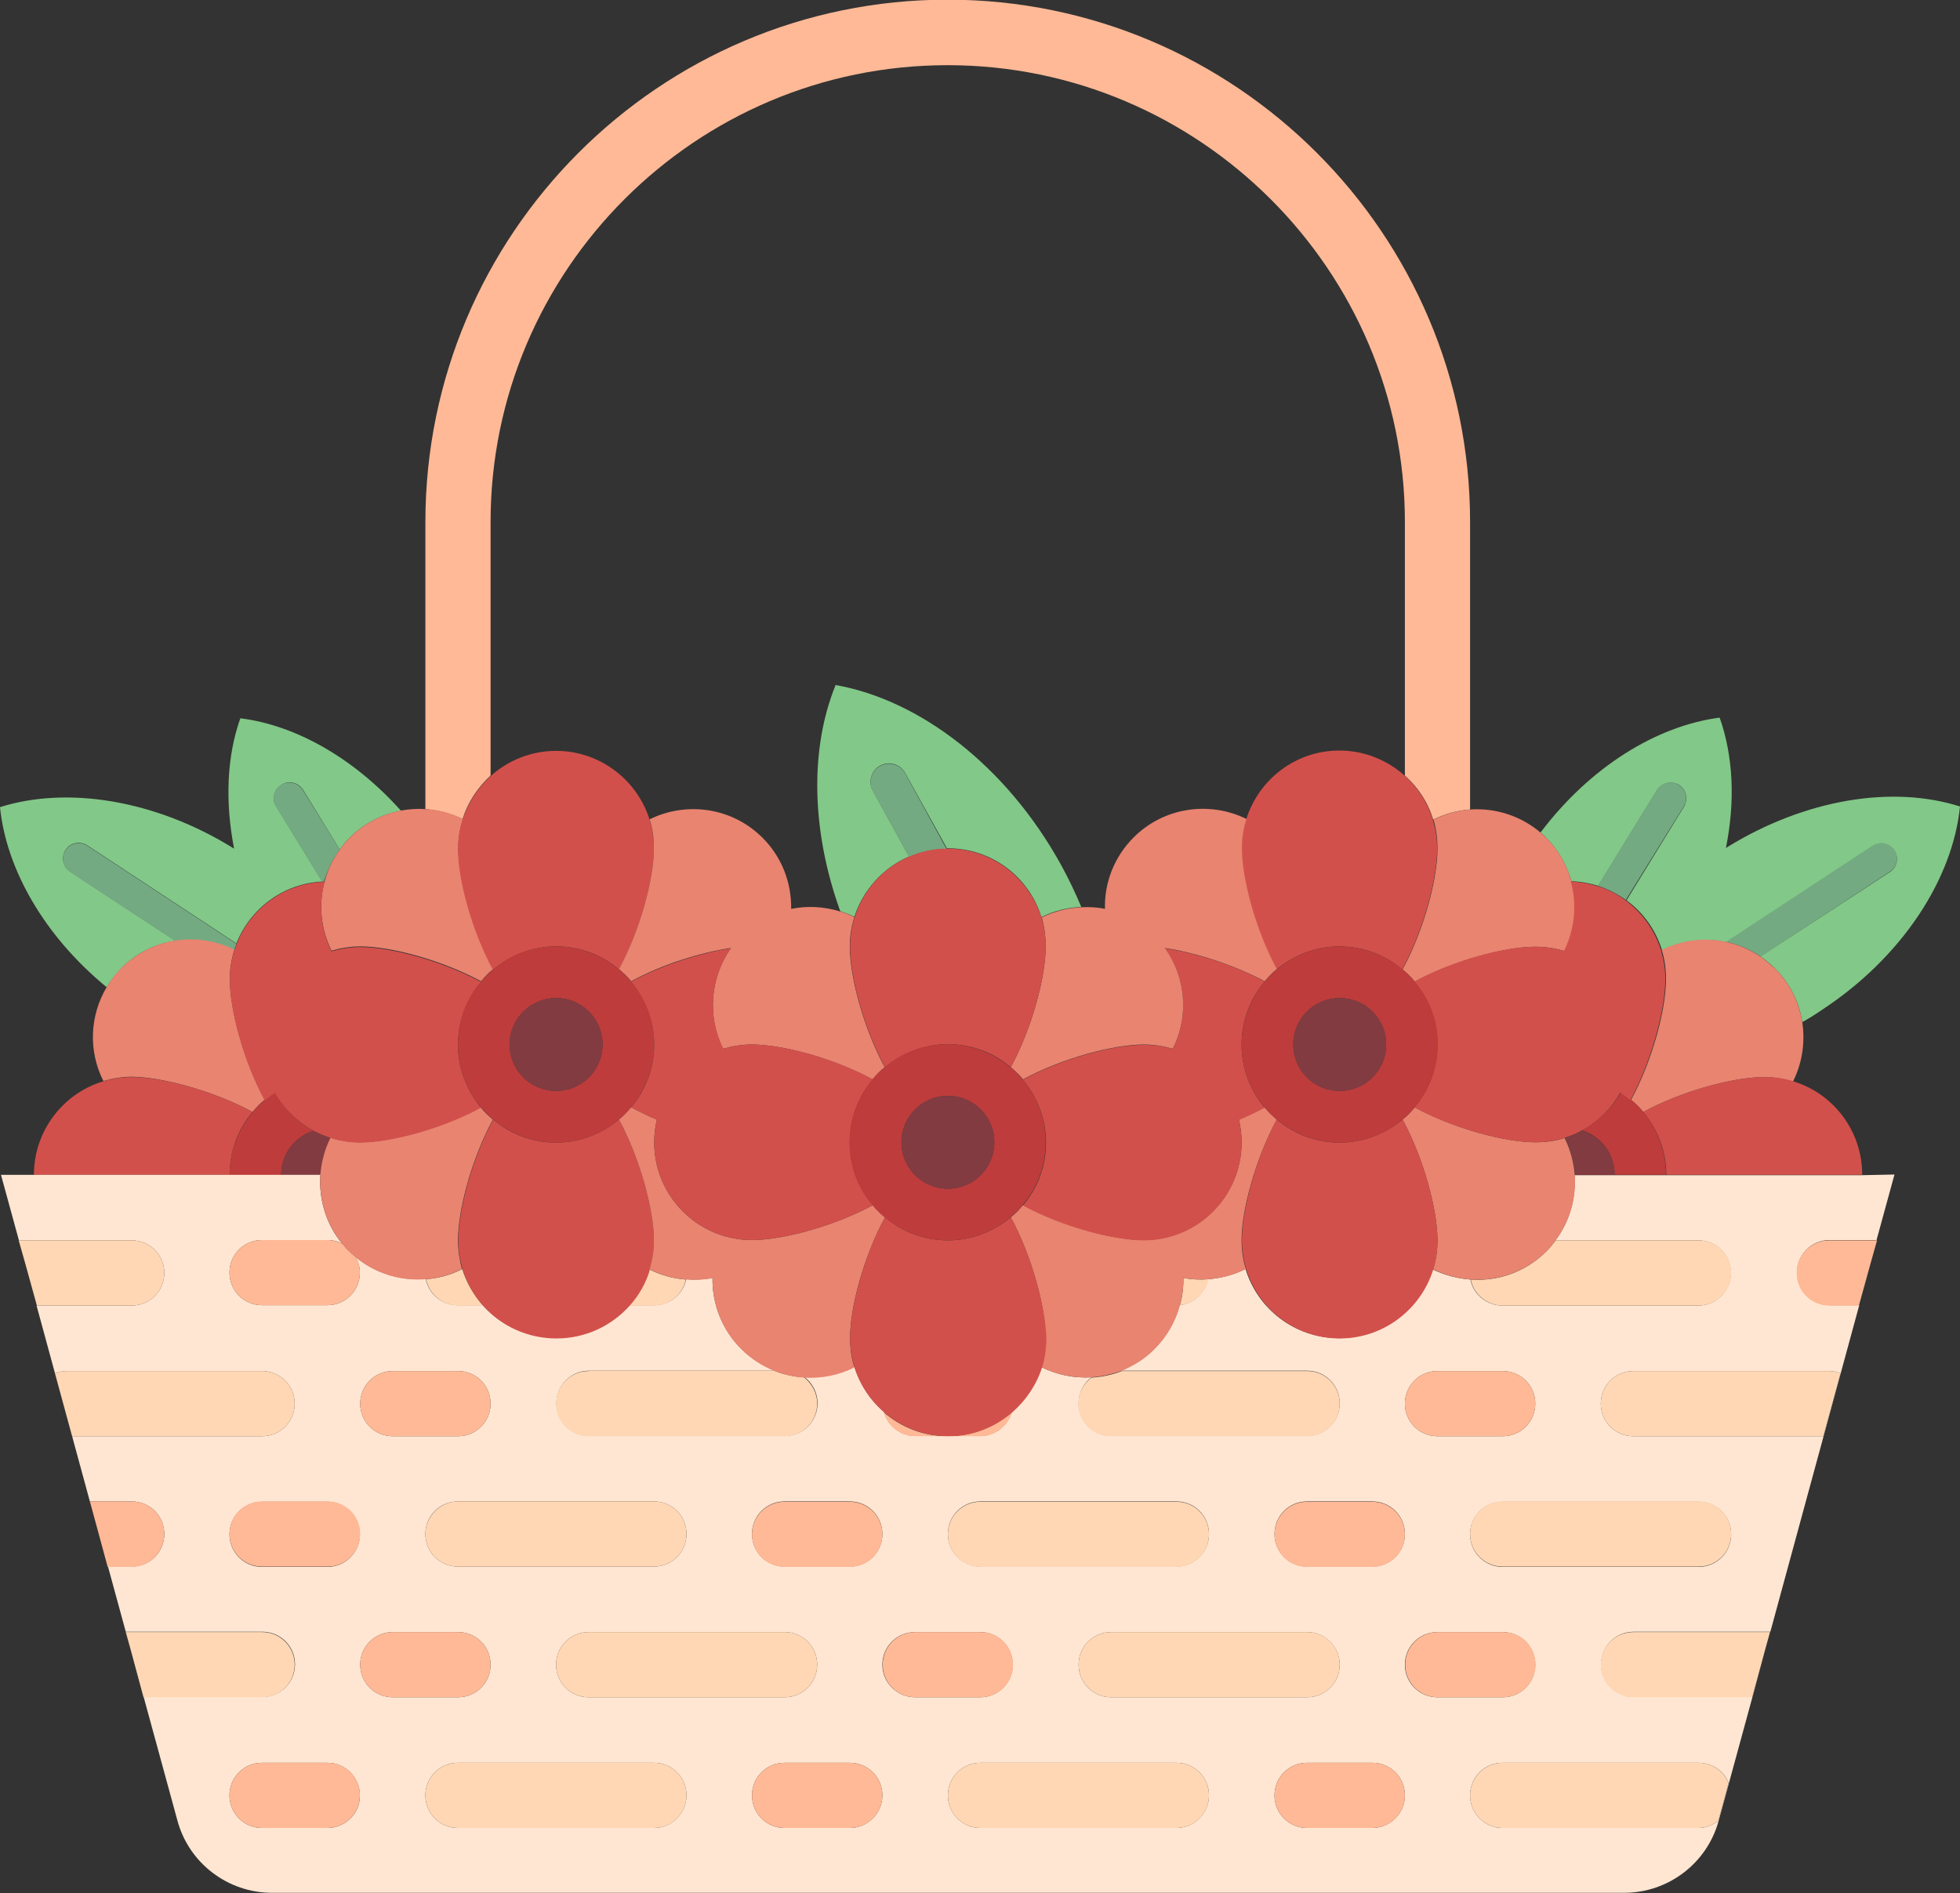 <?xml version="1.0" encoding="utf-8"?>
<!-- Generator: Adobe Illustrator 19.0.0, SVG Export Plug-In . SVG Version: 6.00 Build 0)  -->
<svg version="1.1" id="Capa_1" xmlns="http://www.w3.org/2000/svg" xmlns:xlink="http://www.w3.org/1999/xlink" x="0px" y="0px"
	 viewBox="0 133.4 595.3 575.1" style="enable-background:new 0 133.4 595.3 575.1;" xml:space="preserve">
<rect x="0" y="133.4" width="595.3" height="575.1" fill="#333333" stroke="none"/>
<style type="text/css">
	.st0{fill:#82C888;}
	.st1{fill:#73AA82;}
	.st2{fill:#E88470;}
	.st3{fill:#D2504B;}
	.st4{fill:#BE3C3C;}
	.st5{fill:#823C41;}
	.st6{fill:#FFB996;}
	.st7{fill:#FFE6D2;}
	.st8{fill:#FFD7B4;}
</style>
<g>
	<path class="st0" d="M276.1,393.6l-11-20c-1.5-2.7-0.5-6.1,2.2-7.6c2.7-1.5,6.1-0.5,7.6,2.2l12.7,22.9c0.1,0,0.2,0,0.3,0
		c13.4,0,24.7,8.8,28.4,20.9c3.8-1.9,7.9-2.9,12.1-3.1c-1.8-4.3-3.8-8.5-6.1-12.7c-16.7-30.3-43.1-50.2-68.5-54.7
		c-7.8,19.1-7.5,44,1.4,68.7c1.5,0.5,2.9,1,4.3,1.7C262.1,403.8,268.2,397,276.1,393.6z"/>
	<path class="st1" d="M274.9,368.3c-1.5-2.7-4.9-3.7-7.6-2.2c-2.7,1.5-3.7,4.9-2.2,7.6l11,20c3.5-1.5,7.4-2.4,11.4-2.4L274.9,368.3z
		"/>
	<path class="st0" d="M53.3,419.2l-32-21c-2.2-1.4-2.8-4.4-1.4-6.6c1.4-2.2,4.4-2.8,6.6-1.4L71.8,420c4.2-10.6,14.2-18.2,26.1-18.8
		l-14-22.8c-1.4-2.2-0.7-5.2,1.6-6.6c2.2-1.4,5.2-0.7,6.6,1.6l11.1,18.1c0.9-1.3,1.9-2.5,3-3.6c4.4-4.4,9.9-7.2,15.6-8.2
		c-14.3-16-32-26-48.8-28.1c-4.1,11.5-4.7,25.3-1.9,39.6c-24.1-15-50.9-19-71.1-12.6c1.9,18.8,13.4,39.1,32.4,54.7
		c1.2-2,2.7-3.9,4.4-5.7C41.4,422.9,47.2,420.1,53.3,419.2z"/>
	<path class="st1" d="M26.5,390.3c-2.2-1.4-5.2-0.8-6.6,1.4c-1.4,2.2-0.8,5.2,1.4,6.6l32,21c6-0.9,12.2,0,17.8,2.8
		c0.2-0.7,0.5-1.3,0.7-2L26.5,390.3z"/>
	<path class="st1" d="M103.2,391.5L92,373.4c-1.4-2.2-4.3-2.9-6.6-1.6c-2.2,1.4-2.9,4.3-1.6,6.6l14,22.8c0.2,0,0.4,0,0.6,0
		C99.5,397.7,101,394.5,103.2,391.5z"/>
	<path class="st1" d="M574,398.2c2.2-1.4,2.8-4.4,1.4-6.6c-1.4-2.2-4.4-2.8-6.6-1.4l-44.6,29.3c3.7,0.8,7.3,2.3,10.6,4.5L574,398.2z
		"/>
	<path class="st0" d="M477.3,401.1c2.8,0.1,5.5,0.6,8.1,1.4l17.9-29.1c1.4-2.2,4.3-2.9,6.6-1.6c2.2,1.4,2.9,4.3,1.6,6.6l-17.5,28.5
		c5.1,3.7,8.9,9,10.8,15.2c6.1-3,12.9-3.9,19.4-2.5l44.6-29.3c2.2-1.4,5.2-0.8,6.6,1.4c1.4,2.2,0.8,5.2-1.4,6.6L534.7,424
		c1.5,1,3,2.2,4.4,3.6c4.6,4.6,7.4,10.4,8.3,16.3c2-1.1,3.9-2.3,5.8-3.6c24.7-16.2,39.9-40,42.1-61.9c-20.3-6.5-47-2.4-71.1,12.6
		c2.9-14.3,2.2-28-1.9-39.6c-19.1,2.5-39.3,14.9-54.4,34.9c0.6,0.5,1.2,1,1.7,1.6C473.4,391.7,475.9,396.3,477.3,401.1z"/>
	<path class="st1" d="M511.4,378.4c1.4-2.2,0.7-5.2-1.6-6.6c-2.2-1.4-5.2-0.7-6.6,1.6l-17.9,29.1c3.1,1,6,2.5,8.5,4.3L511.4,378.4z"
		/>
	<path class="st2" d="M534.7,424c-3.3-2.2-6.8-3.7-10.6-4.5c-6.5-1.4-13.4-0.5-19.4,2.5c0.9,2.8,1.3,5.7,1.3,8.8
		c0,9.2-4.1,24.7-10.6,36.7c1.3,1.1,2.6,2.3,3.7,3.7c12-6.5,27.6-10.6,36.7-10.6c3.1,0,6,0.5,8.8,1.3c2.8-5.6,3.7-11.9,2.8-18
		c-1-6-3.7-11.7-8.3-16.3C537.7,426.3,536.2,425.1,534.7,424z"/>
	<path class="st3" d="M499.1,471.2c4.3,5.2,7,11.8,7,19.1h59.5c0-13.4-8.8-24.7-20.9-28.4c-2.8-0.9-5.7-1.3-8.8-1.3
		C526.6,460.6,511.1,464.7,499.1,471.2z"/>
	<path class="st4" d="M499.1,471.2c-1.1-1.3-2.3-2.6-3.7-3.7c-1-0.8-2-1.6-3.1-2.3c-2.8,4.9-6.9,8.9-11.8,11.6
		c5.7,1.8,9.9,7.1,9.9,13.5H506C506,483.1,503.4,476.4,499.1,471.2z"/>
	<path class="st5" d="M480.5,476.9c-1.7,0.9-3.4,1.6-5.2,2.2c1.8,3.6,2.8,7.4,3.1,11.3h12.1C490.4,484,486.2,478.7,480.5,476.9z"/>
	<path class="st2" d="M76.7,471.2c1.1-1.3,2.3-2.6,3.7-3.7c-6.5-12-10.6-27.6-10.6-36.7c0-3.1,0.5-6.1,1.4-8.9
		c-5.6-2.8-11.8-3.7-17.8-2.8c-6,0.9-11.8,3.7-16.5,8.3c-1.7,1.7-3.2,3.7-4.4,5.7c-5.3,8.8-5.7,19.6-1.1,28.7
		c2.8-0.8,5.7-1.3,8.7-1.3C49.1,460.6,64.7,464.7,76.7,471.2z"/>
	<path class="st3" d="M76.7,471.2c-12-6.5-27.6-10.6-36.7-10.6c-3,0-6,0.5-8.7,1.3c-12.2,3.7-21,15.1-21,28.4h59.5
		C69.7,483.1,72.3,476.4,76.7,471.2z"/>
	<path class="st4" d="M95.3,476.9c-5-2.7-9.1-6.7-11.8-11.6c-1.1,0.7-2.1,1.5-3.1,2.3c-1.3,1.1-2.6,2.3-3.7,3.7
		c-4.3,5.2-7,11.8-7,19.1h15.7C85.4,484,89.5,478.7,95.3,476.9z"/>
	<path class="st5" d="M100.5,479.1c-1.8-0.6-3.5-1.3-5.2-2.2c-5.7,1.8-9.9,7.1-9.9,13.5h12C97.6,486.5,98.7,482.6,100.5,479.1z"/>
	<path class="st6" d="M149,369v-77c0-76.6,62.3-138.8,138.8-138.8S426.7,215.5,426.7,292v77c4,3.6,7,8.1,8.6,13.4
		c3.5-1.8,7.4-2.8,11.2-3.1V292c0-87.5-71.2-158.7-158.7-158.7S129.2,204.5,129.2,292v87.2c3.9,0.3,7.7,1.3,11.3,3
		C142.1,377.1,145.1,372.6,149,369z"/>
	<path class="st7" d="M565.5,490.4H506h-15.7h-12.1c0.5,6.9-1.4,14-5.8,19.8h43.4c5.5,0,9.9,4.4,9.9,9.9s-4.4,9.9-9.9,9.9h-59.5
		c-4.8,0-8.8-3.4-9.7-7.9c-3.9-0.3-7.8-1.3-11.5-3.1c-3.8,12.1-15.1,20.9-28.4,20.9c-13.4,0-24.7-8.8-28.4-21
		c-3.6,1.8-7.5,2.8-11.4,3.1c-0.8,4.2-4.3,7.4-8.7,7.9c-1.3,4.9-3.8,9.5-7.7,13.3c-3,3-6.4,5.1-10,6.6H397c5.5,0,9.9,4.4,9.9,9.9
		s-4.4,9.9-9.9,9.9h-59.5c-5.5,0-9.9-4.4-9.9-9.9c0-3.2,1.5-6.1,3.9-7.9c-5.2,0.3-10.4-0.7-15.2-3.1c-1.7,5.4-4.8,10.1-9,13.6
		c-1.2,4.2-5,7.3-9.5,7.3h-9.9H278c-4.6,0-8.4-3.1-9.5-7.3c-4.2-3.6-7.3-8.3-9-13.7c-4.8,2.4-10,3.4-15.2,3.1c2.4,1.8,4,4.7,4,8
		c0,5.5-4.4,9.9-9.9,9.9h-59.5c-5.5,0-9.9-4.4-9.9-9.9c0-5.5,4.4-9.9,9.9-9.9h56.4c-3.7-1.5-7.2-3.7-10.2-6.7
		c-5.9-5.9-8.8-13.7-8.7-21.5c-2.6,0.5-5.3,0.6-8,0.4c-0.9,4.5-4.9,7.9-9.7,7.9H191c-5.4,6.1-13.4,9.9-22.2,9.9
		c-8.8,0-16.7-3.8-22.2-9.9h-7.6c-4.8,0-8.8-3.4-9.7-8c-7.5,0.6-15.1-1.6-21.2-6.6c0.7,1.4,1.2,3,1.2,4.7c0,5.5-4.4,9.9-9.9,9.9
		H79.6c-5.5,0-9.9-4.4-9.9-9.9s4.4-9.9,9.9-9.9h19.8c1.7,0,3.3,0.4,4.6,1.2c-5-6-7.2-13.6-6.7-21h-12H69.7H10.2H0.3l7.5,27.4
		l-2.1-7.5H40c5.5,0,9.9,4.4,9.9,9.9l0,0c0,5.5-4.4,9.9-9.9,9.9H11.1l19,69.8l-2.8-10.3H40c5.5,0,9.9,4.4,9.9,9.9l0,0
		c0,5.5-4.4,9.9-9.9,9.9h-7.2l5.4,19.8h41.5c5.5,0,9.9,4.4,9.9,9.9s-4.4,9.9-9.9,9.9H43.6l-3.9-14.4l14.2,52
		c3.5,12.9,15.3,21.9,28.7,21.9h410.7c13.4,0,25.2-9,28.7-21.9l14.2-52l-3.9,14.4h-36.1c-5.5,0-9.9-4.4-9.9-9.9s4.4-9.9,9.9-9.9
		h41.5l27-99.2h-9c-5.5,0-9.9-4.4-9.9-9.9l0,0c0-5.5,4.4-9.9,9.9-9.9H570l-2.1,7.5l7.5-27.4L565.5,490.4L565.5,490.4z M436.6,549.9
		h19.8c5.5,0,9.9,4.4,9.9,9.9s-4.4,9.9-9.9,9.9h-19.8c-5.5,0-9.9-4.4-9.9-9.9S431.1,549.9,436.6,549.9z M397,589.5h19.8
		c5.5,0,9.9,4.4,9.9,9.9s-4.4,9.9-9.9,9.9H397c-5.5,0-9.9-4.4-9.9-9.9S391.5,589.5,397,589.5z M406.9,639.1c0,5.5-4.4,9.9-9.9,9.9
		h-59.5c-5.5,0-9.9-4.4-9.9-9.9c0-5.5,4.4-9.9,9.9-9.9H397C402.4,629.2,406.9,633.6,406.9,639.1z M297.8,589.5h59.5
		c5.5,0,9.9,4.4,9.9,9.9s-4.4,9.9-9.9,9.9h-59.5c-5.5,0-9.9-4.4-9.9-9.9S292.3,589.5,297.8,589.5z M238.3,589.5h19.8
		c5.5,0,9.9,4.4,9.9,9.9s-4.4,9.9-9.9,9.9h-19.8c-5.5,0-9.9-4.4-9.9-9.9S232.8,589.5,238.3,589.5z M248.2,639.1
		c0,5.5-4.4,9.9-9.9,9.9h-59.5c-5.5,0-9.9-4.4-9.9-9.9c0-5.5,4.4-9.9,9.9-9.9h59.5C243.8,629.2,248.2,633.6,248.2,639.1z
		 M198.6,589.5c5.5,0,9.9,4.4,9.9,9.9s-4.4,9.9-9.9,9.9h-59.5c-5.5,0-9.9-4.4-9.9-9.9s4.4-9.9,9.9-9.9H198.6z M119.3,549.9h19.8
		c5.5,0,9.9,4.4,9.9,9.9s-4.4,9.9-9.9,9.9h-19.8c-5.5,0-9.9-4.4-9.9-9.9S113.8,549.9,119.3,549.9z M21.9,569.7l-5.2-19.1
		c1.1-0.4,2.2-0.7,3.4-0.7h59.5c5.5,0,9.9,4.4,9.9,9.9s-4.4,9.9-9.9,9.9H21.9z M79.6,609.4c-5.5,0-9.9-4.4-9.9-9.9s4.4-9.9,9.9-9.9
		h19.8c5.5,0,9.9,4.4,9.9,9.9s-4.4,9.9-9.9,9.9H79.6z M99.5,688.7H79.6c-5.5,0-9.9-4.4-9.9-9.9c0-5.5,4.4-9.9,9.9-9.9h19.8
		c5.5,0,9.9,4.4,9.9,9.9C109.4,684.2,104.9,688.7,99.5,688.7z M109.4,639.1c0-5.5,4.4-9.9,9.9-9.9h19.8c5.5,0,9.9,4.4,9.9,9.9
		c0,5.5-4.4,9.9-9.9,9.9h-19.8C113.8,649,109.4,644.6,109.4,639.1z M198.6,688.7h-59.5c-5.5,0-9.9-4.4-9.9-9.9
		c0-5.5,4.4-9.9,9.9-9.9h59.5c5.5,0,9.9,4.4,9.9,9.9C208.5,684.2,204.1,688.7,198.6,688.7z M258.1,688.7h-19.8
		c-5.5,0-9.9-4.4-9.9-9.9c0-5.5,4.4-9.9,9.9-9.9h19.8c5.5,0,9.9,4.4,9.9,9.9C268,684.2,263.6,688.7,258.1,688.7z M268,639.1
		c0-5.5,4.4-9.9,9.9-9.9h19.8c5.5,0,9.9,4.4,9.9,9.9c0,5.5-4.4,9.9-9.9,9.9H278C272.5,649,268,644.6,268,639.1z M357.3,688.7h-59.5
		c-5.5,0-9.9-4.4-9.9-9.9c0-5.5,4.4-9.9,9.9-9.9h59.5c5.5,0,9.9,4.4,9.9,9.9C367.2,684.2,362.8,688.7,357.3,688.7z M416.8,688.7H397
		c-5.5,0-9.9-4.4-9.9-9.9c0-5.5,4.4-9.9,9.9-9.9h19.8c5.5,0,9.9,4.4,9.9,9.9C426.7,684.2,422.3,688.7,416.8,688.7z M426.7,639.1
		c0-5.5,4.4-9.9,9.9-9.9h19.8c5.5,0,9.9,4.4,9.9,9.9c0,5.5-4.4,9.9-9.9,9.9h-19.8C431.1,649,426.7,644.6,426.7,639.1z M515.9,668.9
		c4.1,0,7.7,2.5,9.1,6.1l-3.1,11.5c-1.7,1.3-3.7,2.2-6,2.2h-59.5c-5.5,0-9.9-4.4-9.9-9.9l0,0c0-5.5,4.4-9.9,9.9-9.9L515.9,668.9
		L515.9,668.9z M515.9,609.4h-59.5c-5.5,0-9.9-4.4-9.9-9.9s4.4-9.9,9.9-9.9h59.5c5.5,0,9.9,4.4,9.9,9.9S521.4,609.4,515.9,609.4z
		 M555.6,549.9c1.2,0,2.3,0.3,3.4,0.7l-5.2,19.1h-57.7c-5.5,0-9.9-4.4-9.9-9.9s4.4-9.9,9.9-9.9H555.6z"/>
	<path class="st8" d="M191,530h7.6c4.8,0,8.8-3.4,9.7-7.9c-3.8-0.3-7.6-1.3-11.1-3.1C196,523.2,193.9,526.9,191,530z"/>
	<path class="st8" d="M129.4,522c0.9,4.5,4.9,8,9.7,8h7.6c-2.8-3.2-5-6.9-6.3-11.1C137,520.7,133.2,521.7,129.4,522z"/>
	<path class="st6" d="M104.1,511.3c-1.4-0.7-3-1.2-4.6-1.2H79.6c-5.5,0-9.9,4.4-9.9,9.9s4.4,9.9,9.9,9.9h19.8c5.5,0,9.9-4.4,9.9-9.9
		c0-1.7-0.4-3.3-1.2-4.7c-0.8-0.6-1.5-1.3-2.2-2C105.3,512.8,104.7,512.1,104.1,511.3z"/>
	<path class="st8" d="M359.4,521.6c0.1,2.8-0.3,5.6-1,8.3c4.3-0.5,7.8-3.7,8.7-7.9C364.5,522.2,361.9,522.1,359.4,521.6z"/>
	<path class="st8" d="M446.7,522.1c0.9,4.5,4.9,7.9,9.7,7.9h59.5c5.5,0,9.9-4.4,9.9-9.9s-4.4-9.9-9.9-9.9h-43.4
		c-0.9,1.2-1.8,2.3-2.8,3.3C463.4,519.8,455,522.7,446.7,522.1z"/>
	<path class="st8" d="M178.8,549.9c-5.5,0-9.9,4.4-9.9,9.9s4.4,9.9,9.9,9.9h59.5c5.5,0,9.9-4.4,9.9-9.9c0-3.3-1.6-6.1-4-8
		c-3.1-0.2-6.1-0.8-9-2H178.8z"/>
	<path class="st6" d="M109.4,559.8c0,5.5,4.4,9.9,9.9,9.9h19.8c5.5,0,9.9-4.4,9.9-9.9s-4.4-9.9-9.9-9.9h-19.8
		C113.8,549.9,109.4,554.3,109.4,559.8z"/>
	<path class="st6" d="M297.8,569.7c4.6,0,8.4-3.1,9.5-7.3c-5.2,4.5-12,7.3-19.5,7.3H297.8z"/>
	<path class="st6" d="M278,569.7h9.9c-7.4,0-14.2-2.7-19.5-7.3C269.6,566.6,273.4,569.7,278,569.7z"/>
	<path class="st8" d="M327.5,559.8c0,5.5,4.4,9.9,9.9,9.9H397c5.5,0,9.9-4.4,9.9-9.9s-4.4-9.9-9.9-9.9h-56.3c-3,1.2-6.1,1.8-9.2,2
		C329.1,553.7,327.5,556.6,327.5,559.8z"/>
	<path class="st6" d="M436.6,569.7h19.8c5.5,0,9.9-4.4,9.9-9.9s-4.4-9.9-9.9-9.9h-19.8c-5.5,0-9.9,4.4-9.9,9.9
		S431.1,569.7,436.6,569.7z"/>
	<path class="st8" d="M129.2,599.4c0,5.5,4.4,9.9,9.9,9.9h59.5c5.5,0,9.9-4.4,9.9-9.9s-4.4-9.9-9.9-9.9h-59.5
		C133.7,589.5,129.2,594,129.2,599.4z"/>
	<path class="st6" d="M109.4,599.4c0-5.5-4.4-9.9-9.9-9.9H79.6c-5.5,0-9.9,4.4-9.9,9.9s4.4,9.9,9.9,9.9h19.8
		C104.9,609.4,109.4,604.9,109.4,599.4z"/>
	<path class="st6" d="M238.3,609.4h19.8c5.5,0,9.9-4.4,9.9-9.9s-4.4-9.9-9.9-9.9h-19.8c-5.5,0-9.9,4.4-9.9,9.9
		S232.8,609.4,238.3,609.4z"/>
	<path class="st8" d="M297.8,609.4h59.5c5.5,0,9.9-4.4,9.9-9.9s-4.4-9.9-9.9-9.9h-59.5c-5.5,0-9.9,4.4-9.9,9.9
		S292.3,609.4,297.8,609.4z"/>
	<path class="st8" d="M515.9,589.5h-59.5c-5.5,0-9.9,4.4-9.9,9.9s4.4,9.9,9.9,9.9h59.5c5.5,0,9.9-4.4,9.9-9.9
		S521.4,589.5,515.9,589.5z"/>
	<path class="st6" d="M397,609.4h19.8c5.5,0,9.9-4.4,9.9-9.9s-4.4-9.9-9.9-9.9H397c-5.5,0-9.9,4.4-9.9,9.9S391.5,609.4,397,609.4z"
		/>
	<path class="st8" d="M178.8,629.2c-5.5,0-9.9,4.4-9.9,9.9c0,5.5,4.4,9.9,9.9,9.9h59.5c5.5,0,9.9-4.4,9.9-9.9c0-5.5-4.4-9.9-9.9-9.9
		H178.8z"/>
	<path class="st6" d="M149,639.1c0-5.5-4.4-9.9-9.9-9.9h-19.8c-5.5,0-9.9,4.4-9.9,9.9c0,5.5,4.4,9.9,9.9,9.9h19.8
		C144.6,649,149,644.6,149,639.1z"/>
	<path class="st6" d="M307.7,639.1c0-5.5-4.4-9.9-9.9-9.9H278c-5.5,0-9.9,4.4-9.9,9.9c0,5.5,4.4,9.9,9.9,9.9h19.8
		C303.3,649,307.7,644.6,307.7,639.1z"/>
	<path class="st8" d="M337.5,629.2c-5.5,0-9.9,4.4-9.9,9.9c0,5.5,4.4,9.9,9.9,9.9H397c5.5,0,9.9-4.4,9.9-9.9c0-5.5-4.4-9.9-9.9-9.9
		H337.5z"/>
	<path class="st6" d="M466.4,639.1c0-5.5-4.4-9.9-9.9-9.9h-19.8c-5.5,0-9.9,4.4-9.9,9.9c0,5.5,4.4,9.9,9.9,9.9h19.8
		C461.9,649,466.4,644.6,466.4,639.1z"/>
	<path class="st8" d="M198.6,668.9h-59.5c-5.5,0-9.9,4.4-9.9,9.9c0,5.5,4.4,9.9,9.9,9.9h59.5c5.5,0,9.9-4.4,9.9-9.9
		C208.5,673.3,204.1,668.9,198.6,668.9z"/>
	<path class="st6" d="M99.5,668.9H79.6c-5.5,0-9.9,4.4-9.9,9.9c0,5.5,4.4,9.9,9.9,9.9h19.8c5.5,0,9.9-4.4,9.9-9.9
		C109.4,673.3,104.9,668.9,99.5,668.9z"/>
	<path class="st6" d="M258.1,668.9h-19.8c-5.5,0-9.9,4.4-9.9,9.9c0,5.5,4.4,9.9,9.9,9.9h19.8c5.5,0,9.9-4.4,9.9-9.9
		C268,673.3,263.6,668.9,258.1,668.9z"/>
	<path class="st8" d="M357.3,668.9h-59.5c-5.5,0-9.9,4.4-9.9,9.9c0,5.5,4.4,9.9,9.9,9.9h59.5c5.5,0,9.9-4.4,9.9-9.9
		C367.2,673.3,362.8,668.9,357.3,668.9z"/>
	<path class="st6" d="M416.8,668.9H397c-5.5,0-9.9,4.4-9.9,9.9c0,5.5,4.4,9.9,9.9,9.9h19.8c5.5,0,9.9-4.4,9.9-9.9
		C426.7,673.3,422.3,668.9,416.8,668.9z"/>
	<path class="st8" d="M79.6,649c5.5,0,9.9-4.4,9.9-9.9c0-5.5-4.4-9.9-9.9-9.9H38.2l0,0l1.5,5.4l3.9,14.4H79.6z"/>
	<path class="st6" d="M49.9,599.4L49.9,599.4c0-5.5-4.4-9.9-9.9-9.9H27.3l2.8,10.3l2.6,9.6l0,0H40C45.4,609.4,49.9,604.9,49.9,599.4
		z"/>
	<path class="st8" d="M79.6,569.7c5.5,0,9.9-4.4,9.9-9.9s-4.4-9.9-9.9-9.9H20.1c-1.2,0-2.3,0.3-3.4,0.7l5.2,19.1H79.6z"/>
	<path class="st8" d="M40,530c5.5,0,9.9-4.4,9.9-9.9l0,0c0-5.5-4.4-9.9-9.9-9.9H5.7l2.1,7.5l3.4,12.3l0,0H40z"/>
	<path class="st6" d="M555.6,510.2c-5.5,0-9.9,4.4-9.9,9.9l0,0c0,5.5,4.4,9.9,9.9,9.9h9l0,0l3.4-12.3l2.1-7.5H555.6z"/>
	<path class="st8" d="M496.1,549.9c-5.5,0-9.9,4.4-9.9,9.9s4.4,9.9,9.9,9.9h57.7l5.2-19.1c-1.1-0.4-2.2-0.7-3.4-0.7H496.1z"/>
	<path class="st8" d="M486.2,639.1c0,5.5,4.4,9.9,9.9,9.9h36.1l3.9-14.4l1.5-5.4l0,0h-41.5C490.6,629.2,486.2,633.6,486.2,639.1z"/>
	<path class="st8" d="M446.5,678.8L446.5,678.8c0,5.5,4.4,9.9,9.9,9.9h59.5c2.3,0,4.3-0.9,6-2.2l3.1-11.5c-1.5-3.6-5-6.1-9.1-6.1
		h-59.5C451,668.9,446.5,673.3,446.5,678.8z"/>
	<path class="st2" d="M436.6,391.2c0,9.2-4.1,24.7-10.6,36.7c1.3,1.1,2.6,2.3,3.7,3.7c12-6.5,27.6-10.6,36.7-10.6
		c3.1,0,6,0.5,8.8,1.3c3.3-6.6,4-14.1,2.1-21.1c-1.3-4.8-3.8-9.4-7.6-13.2c-0.6-0.6-1.1-1.1-1.7-1.6c-6.1-5.2-13.8-7.6-21.4-7.1
		c-3.9,0.3-7.7,1.3-11.2,3.1C436.2,385.2,436.6,388.1,436.6,391.2z"/>
	<path class="st2" d="M475.2,479.1c-2.8,0.9-5.8,1.3-8.8,1.3c-9.2,0-24.7-4.1-36.7-10.6c-1.1,1.3-2.3,2.6-3.7,3.7
		c6.5,12,10.6,27.6,10.6,36.7c0,3.1-0.5,6.1-1.3,8.8c3.6,1.8,7.5,2.8,11.5,3.1c8.2,0.5,16.6-2.3,22.9-8.6c1-1,2-2.2,2.8-3.3
		c4.3-5.8,6.3-12.9,5.8-19.8C478,486.5,477,482.7,475.2,479.1z"/>
	<path class="st2" d="M387.8,473.5c-1.3-1.1-2.6-2.3-3.7-3.7c-2.5,1.3-5.1,2.6-7.8,3.7c0.5,2.2,0.8,4.5,0.8,6.9
		c0,16.4-13.3,29.7-29.7,29.7c-9.2,0-24.7-4.1-36.7-10.6c-1.1,1.3-2.3,2.6-3.7,3.7c6.5,12,10.6,27.6,10.6,36.7
		c0,3.1-0.5,6.1-1.3,8.8c4.7,2.4,10,3.4,15.2,3.1c3.1-0.2,6.2-0.9,9.2-2c3.6-1.5,7.1-3.6,10-6.6c3.8-3.8,6.4-8.4,7.7-13.3
		c0.7-2.7,1.1-5.5,1-8.3c2.5,0.5,5.1,0.6,7.6,0.4c3.9-0.3,7.8-1.3,11.4-3.1c-0.9-2.8-1.3-5.7-1.3-8.8
		C377.1,501,381.3,485.5,387.8,473.5z"/>
	<path class="st3" d="M436.6,510.2c0-9.2-4.1-24.7-10.6-36.7c-5.2,4.3-11.8,7-19.1,7c-7.3,0-13.9-2.6-19.1-7
		c-6.5,12-10.6,27.6-10.6,36.7c0,3,0.5,6,1.3,8.8c3.7,12.2,15.1,21,28.4,21c13.3,0,24.6-8.8,28.4-20.9
		C436.2,516.2,436.6,513.3,436.6,510.2z"/>
	<path class="st3" d="M378.5,382.3c-0.9,2.8-1.4,5.8-1.4,8.9c0,9.2,4.1,24.7,10.6,36.7c5.2-4.3,11.8-7,19.1-7s13.9,2.6,19.1,7
		c6.5-12,10.6-27.6,10.6-36.7c0-3.1-0.5-6-1.3-8.8c-1.6-5.2-4.6-9.8-8.6-13.4c-5.3-4.7-12.2-7.6-19.8-7.6
		C393.5,361.4,382.3,370.2,378.5,382.3z"/>
	<path class="st3" d="M377.1,450.7c0-7.3,2.6-13.9,7-19.1c-9.5-5.2-21.3-8.8-30.3-10.1c6.5,9,7.3,20.8,2.4,30.6
		c-2.8-0.9-5.7-1.3-8.8-1.3c-9.2,0-24.7,4.1-36.7,10.6c4.3,5.2,7,11.8,7,19.1s-2.6,13.9-7,19.1c12,6.5,27.6,10.6,36.7,10.6
		c16.4,0,29.7-13.3,29.7-29.7c0-2.4-0.3-4.7-0.8-6.9c2.7-1.1,5.3-2.4,7.8-3.7C379.7,464.6,377.1,458,377.1,450.7z"/>
	<path class="st3" d="M436.6,450.7c0,7.3-2.6,13.9-7,19.1c12,6.5,27.6,10.6,36.7,10.6c3.1,0,6.1-0.5,8.8-1.3
		c1.8-0.6,3.6-1.3,5.2-2.2c5-2.7,9.1-6.7,11.8-11.6c1.1,0.7,2.1,1.5,3.1,2.3c6.5-12,10.6-27.6,10.6-36.7c0-3.1-0.5-6-1.3-8.8
		c-1.9-6.2-5.8-11.5-10.8-15.2c-2.6-1.9-5.4-3.4-8.5-4.3c-2.6-0.8-5.3-1.3-8.1-1.4c1.9,7,1.2,14.5-2.1,21.1
		c-2.8-0.9-5.7-1.3-8.8-1.3c-9.2,0-24.7,4.1-36.7,10.6C434,436.7,436.6,443.4,436.6,450.7z"/>
	<path class="st4" d="M406.9,420.9c-7.3,0-13.9,2.6-19.1,7c-1.3,1.1-2.6,2.3-3.7,3.7c-4.3,5.2-7,11.8-7,19.1c0,7.3,2.6,13.9,7,19.1
		c1.1,1.3,2.3,2.6,3.7,3.7c5.2,4.3,11.8,7,19.1,7c7.3,0,13.9-2.6,19.1-7c1.3-1.1,2.6-2.3,3.7-3.7c4.3-5.2,7-11.8,7-19.1
		c0-7.3-2.6-13.9-7-19.1c-1.1-1.3-2.3-2.6-3.7-3.7C420.8,423.6,414.1,420.9,406.9,420.9z M392.8,450.7c0-7.8,6.3-14.1,14.1-14.1
		c7.8,0,14.1,6.3,14.1,14.1s-6.3,14.1-14.1,14.1C399.1,464.8,392.8,458.5,392.8,450.7z"/>
	<circle class="st5" cx="406.9" cy="450.7" r="14.1"/>
	<path class="st2" d="M103.2,391.5c-2.2,3-3.7,6.2-4.6,9.6c-1.9,7-1.2,14.5,2.1,21.1c2.8-0.8,5.7-1.3,8.7-1.3
		c9.2,0,24.7,4.1,36.7,10.6c1.1-1.3,2.3-2.6,3.7-3.7c-6.5-12-10.6-27.6-10.6-36.7c0-3.1,0.5-6.1,1.4-8.9c-3.6-1.8-7.4-2.8-11.3-3
		c-2.5-0.2-4.9,0-7.4,0.4c-5.7,1.1-11.2,3.8-15.6,8.2C105.1,389,104.1,390.2,103.2,391.5z"/>
	<path class="st2" d="M139.1,510.2c0-9.2,4.1-24.7,10.6-36.7c-1.3-1.1-2.6-2.3-3.7-3.7c-12,6.5-27.6,10.6-36.7,10.6
		c-3.1,0-6.1-0.5-8.9-1.4c-1.8,3.6-2.8,7.4-3.1,11.3c-0.5,7.4,1.7,14.9,6.7,21c0.6,0.7,1.2,1.4,1.9,2.1c0.7,0.7,1.5,1.4,2.2,2
		c6.1,5,13.7,7.2,21.2,6.6c3.8-0.3,7.6-1.3,11-3.1C139.6,516.2,139.1,513.2,139.1,510.2z"/>
	<path class="st3" d="M198.6,510.2c0-9.2-4.1-24.7-10.6-36.7c-5.2,4.3-11.8,7-19.1,7s-13.9-2.6-19.1-7c-6.5,12-10.6,27.6-10.6,36.7
		c0,3,0.5,6,1.3,8.8c1.3,4.2,3.4,7.9,6.3,11.1c5.4,6.1,13.4,9.9,22.2,9.9c8.8,0,16.7-3.8,22.2-9.9c2.8-3.1,5-6.9,6.2-11
		C198.2,516.2,198.6,513.3,198.6,510.2z"/>
	<path class="st3" d="M168.9,420.9c7.3,0,13.9,2.6,19.1,7c6.5-12,10.6-27.6,10.6-36.7c0-3.1-0.5-6-1.3-8.8
		c-3.8-12.1-15.1-20.9-28.4-20.9c-7.6,0-14.6,2.9-19.8,7.6c-3.9,3.5-6.9,8.1-8.6,13.3c-0.9,2.8-1.4,5.8-1.4,8.9
		c0,9.2,4.1,24.7,10.6,36.7C154.9,423.6,161.6,420.9,168.9,420.9z"/>
	<path class="st3" d="M95.3,476.9c1.6,0.9,3.4,1.6,5.2,2.2c2.8,0.9,5.8,1.4,8.9,1.4c9.2,0,24.7-4.1,36.7-10.6
		c-4.3-5.2-7-11.8-7-19.1c0-7.3,2.6-13.9,7-19.1c-12-6.5-27.6-10.6-36.7-10.6c-3,0-6,0.5-8.7,1.3c-3.3-6.6-4-14.1-2.1-21.1
		c-0.2,0-0.4,0-0.6,0c-11.9,0.6-22,8.2-26.1,18.8c-0.3,0.7-0.5,1.3-0.7,2c-0.9,2.8-1.4,5.8-1.4,8.9c0,9.2,4.1,24.7,10.6,36.7
		c1-0.8,2-1.6,3.1-2.3C86.2,470.2,90.3,474.2,95.3,476.9z"/>
	<path class="st4" d="M139.1,450.7c0,7.3,2.6,13.9,7,19.1c1.1,1.3,2.3,2.6,3.7,3.7c5.2,4.3,11.8,7,19.1,7s13.9-2.6,19.1-7
		c1.3-1.1,2.6-2.3,3.7-3.7c4.3-5.2,7-11.8,7-19.1s-2.6-13.9-7-19.1c-1.1-1.3-2.3-2.6-3.7-3.7c-5.2-4.3-11.8-7-19.1-7
		s-13.9,2.6-19.1,7c-1.3,1.1-2.6,2.3-3.7,3.7C141.7,436.7,139.1,443.4,139.1,450.7z M154.8,450.7c0-7.8,6.3-14.1,14.1-14.1
		s14.1,6.3,14.1,14.1s-6.3,14.1-14.1,14.1S154.8,458.5,154.8,450.7z"/>
	<circle class="st5" cx="168.9" cy="450.7" r="14.1"/>
	<path class="st2" d="M219.6,452c2.8-0.8,5.7-1.3,8.7-1.3c9.2,0,24.7,4.1,36.7,10.6c1.1-1.3,2.3-2.6,3.7-3.7
		c-6.5-12-10.6-27.6-10.6-36.7c0-3.1,0.5-6.1,1.4-8.9c-1.4-0.7-2.8-1.3-4.3-1.7c-4.8-1.5-10-1.8-14.9-0.8c0.1-7.8-2.7-15.6-8.7-21.6
		c-9.3-9.3-23.2-11.1-34.3-5.6c0.9,2.8,1.3,5.7,1.3,8.8c0,9.2-4.1,24.7-10.6,36.7c1.3,1.1,2.6,2.3,3.7,3.7
		c9.5-5.2,21.3-8.8,30.3-10.1C215.6,430.5,214.8,442.3,219.6,452z"/>
	<path class="st2" d="M317.6,420.9c0,9.2-4.1,24.7-10.6,36.7c1.3,1.1,2.6,2.3,3.7,3.7c12-6.5,27.6-10.6,36.7-10.6
		c3.1,0,6,0.5,8.8,1.3c4.9-9.7,4.1-21.5-2.4-30.6c9,1.3,20.8,5,30.3,10.1c1.1-1.3,2.3-2.6,3.7-3.7c-6.5-12-10.6-27.6-10.6-36.7
		c0-3.1,0.5-6.1,1.4-8.9c-11.1-5.5-25-3.7-34.3,5.6c-6,6-8.9,13.9-8.7,21.7c-2.3-0.5-4.7-0.6-7.1-0.5c-4.2,0.2-8.3,1.2-12.1,3.1
		C317.2,414.9,317.6,417.9,317.6,420.9z"/>
	<path class="st2" d="M268.8,503.2c-1.3-1.1-2.6-2.3-3.7-3.7c-12,6.5-27.6,10.6-36.7,10.6c-16.4,0-29.7-13.3-29.7-29.7
		c0-2.4,0.3-4.7,0.8-6.9c-2.7-1.1-5.3-2.4-7.8-3.7c-1.1,1.3-2.3,2.6-3.7,3.7c6.5,12,10.6,27.6,10.6,36.7c0,3.1-0.5,6.1-1.3,8.8
		c3.5,1.8,7.2,2.8,11.1,3.1c2.7,0.2,5.3,0.1,8-0.4c-0.1,7.8,2.8,15.6,8.7,21.5c3,3,6.5,5.2,10.2,6.7c2.9,1.1,5.9,1.8,9,2
		c5.2,0.3,10.5-0.7,15.2-3.1c-0.9-2.8-1.3-5.7-1.3-8.8C258.1,530.8,262.3,515.2,268.8,503.2z"/>
	<path class="st3" d="M307,503.2c-5.2,4.3-11.8,7-19.1,7s-13.9-2.6-19.1-7c-6.5,12-10.6,27.6-10.6,36.7c0,3,0.5,6,1.3,8.8
		c1.7,5.4,4.8,10.1,9,13.7c5.2,4.5,12,7.3,19.5,7.3s14.2-2.7,19.5-7.3c4.1-3.6,7.3-8.3,9-13.6c0.9-2.8,1.3-5.8,1.3-8.8
		C317.6,530.8,313.5,515.2,307,503.2z"/>
	<path class="st3" d="M316.3,412.1c-3.8-12.1-15.1-20.9-28.4-20.9c-0.1,0-0.2,0-0.3,0c-4.1,0-7.9,0.9-11.4,2.4
		c-7.9,3.4-14,10.1-16.6,18.4c-0.9,2.8-1.4,5.8-1.4,8.9c0,9.2,4.1,24.7,10.6,36.7c5.2-4.3,11.8-7,19.1-7s13.9,2.6,19.1,7
		c6.5-12,10.6-27.6,10.6-36.7C317.6,417.9,317.2,414.9,316.3,412.1z"/>
	<path class="st3" d="M258.1,480.4c0-7.3,2.6-13.9,7-19.1c-12-6.5-27.6-10.6-36.7-10.6c-3,0-6,0.5-8.7,1.3
		c-4.9-9.7-4.1-21.5,2.3-30.5c-9,1.3-20.8,5-30.3,10.1c4.3,5.2,7,11.8,7,19.1c0,7.3-2.6,13.9-7,19.1c2.5,1.3,5.1,2.6,7.8,3.7
		c-0.5,2.2-0.8,4.5-0.8,6.9c0,16.4,13.3,29.7,29.7,29.7c9.2,0,24.7-4.1,36.7-10.6C260.7,494.4,258.1,487.7,258.1,480.4z"/>
	<path class="st4" d="M317.6,480.4c0-7.3-2.6-13.9-7-19.1c-1.1-1.3-2.3-2.6-3.7-3.7c-5.2-4.3-11.8-7-19.1-7s-13.9,2.6-19.1,7
		c-1.3,1.1-2.6,2.3-3.7,3.7c-4.3,5.2-7,11.8-7,19.1c0,7.3,2.6,13.9,7,19.1c1.1,1.3,2.3,2.6,3.7,3.7c5.2,4.3,11.8,7,19.1,7
		s13.9-2.6,19.1-7c1.3-1.1,2.6-2.3,3.7-3.7C315,494.4,317.6,487.7,317.6,480.4z M273.8,480.4c0-7.8,6.3-14.1,14.1-14.1
		s14.1,6.3,14.1,14.1c0,7.8-6.3,14.1-14.1,14.1S273.8,488.2,273.8,480.4z"/>
	<circle class="st5" cx="287.9" cy="480.4" r="14.1"/>
</g>
</svg>
